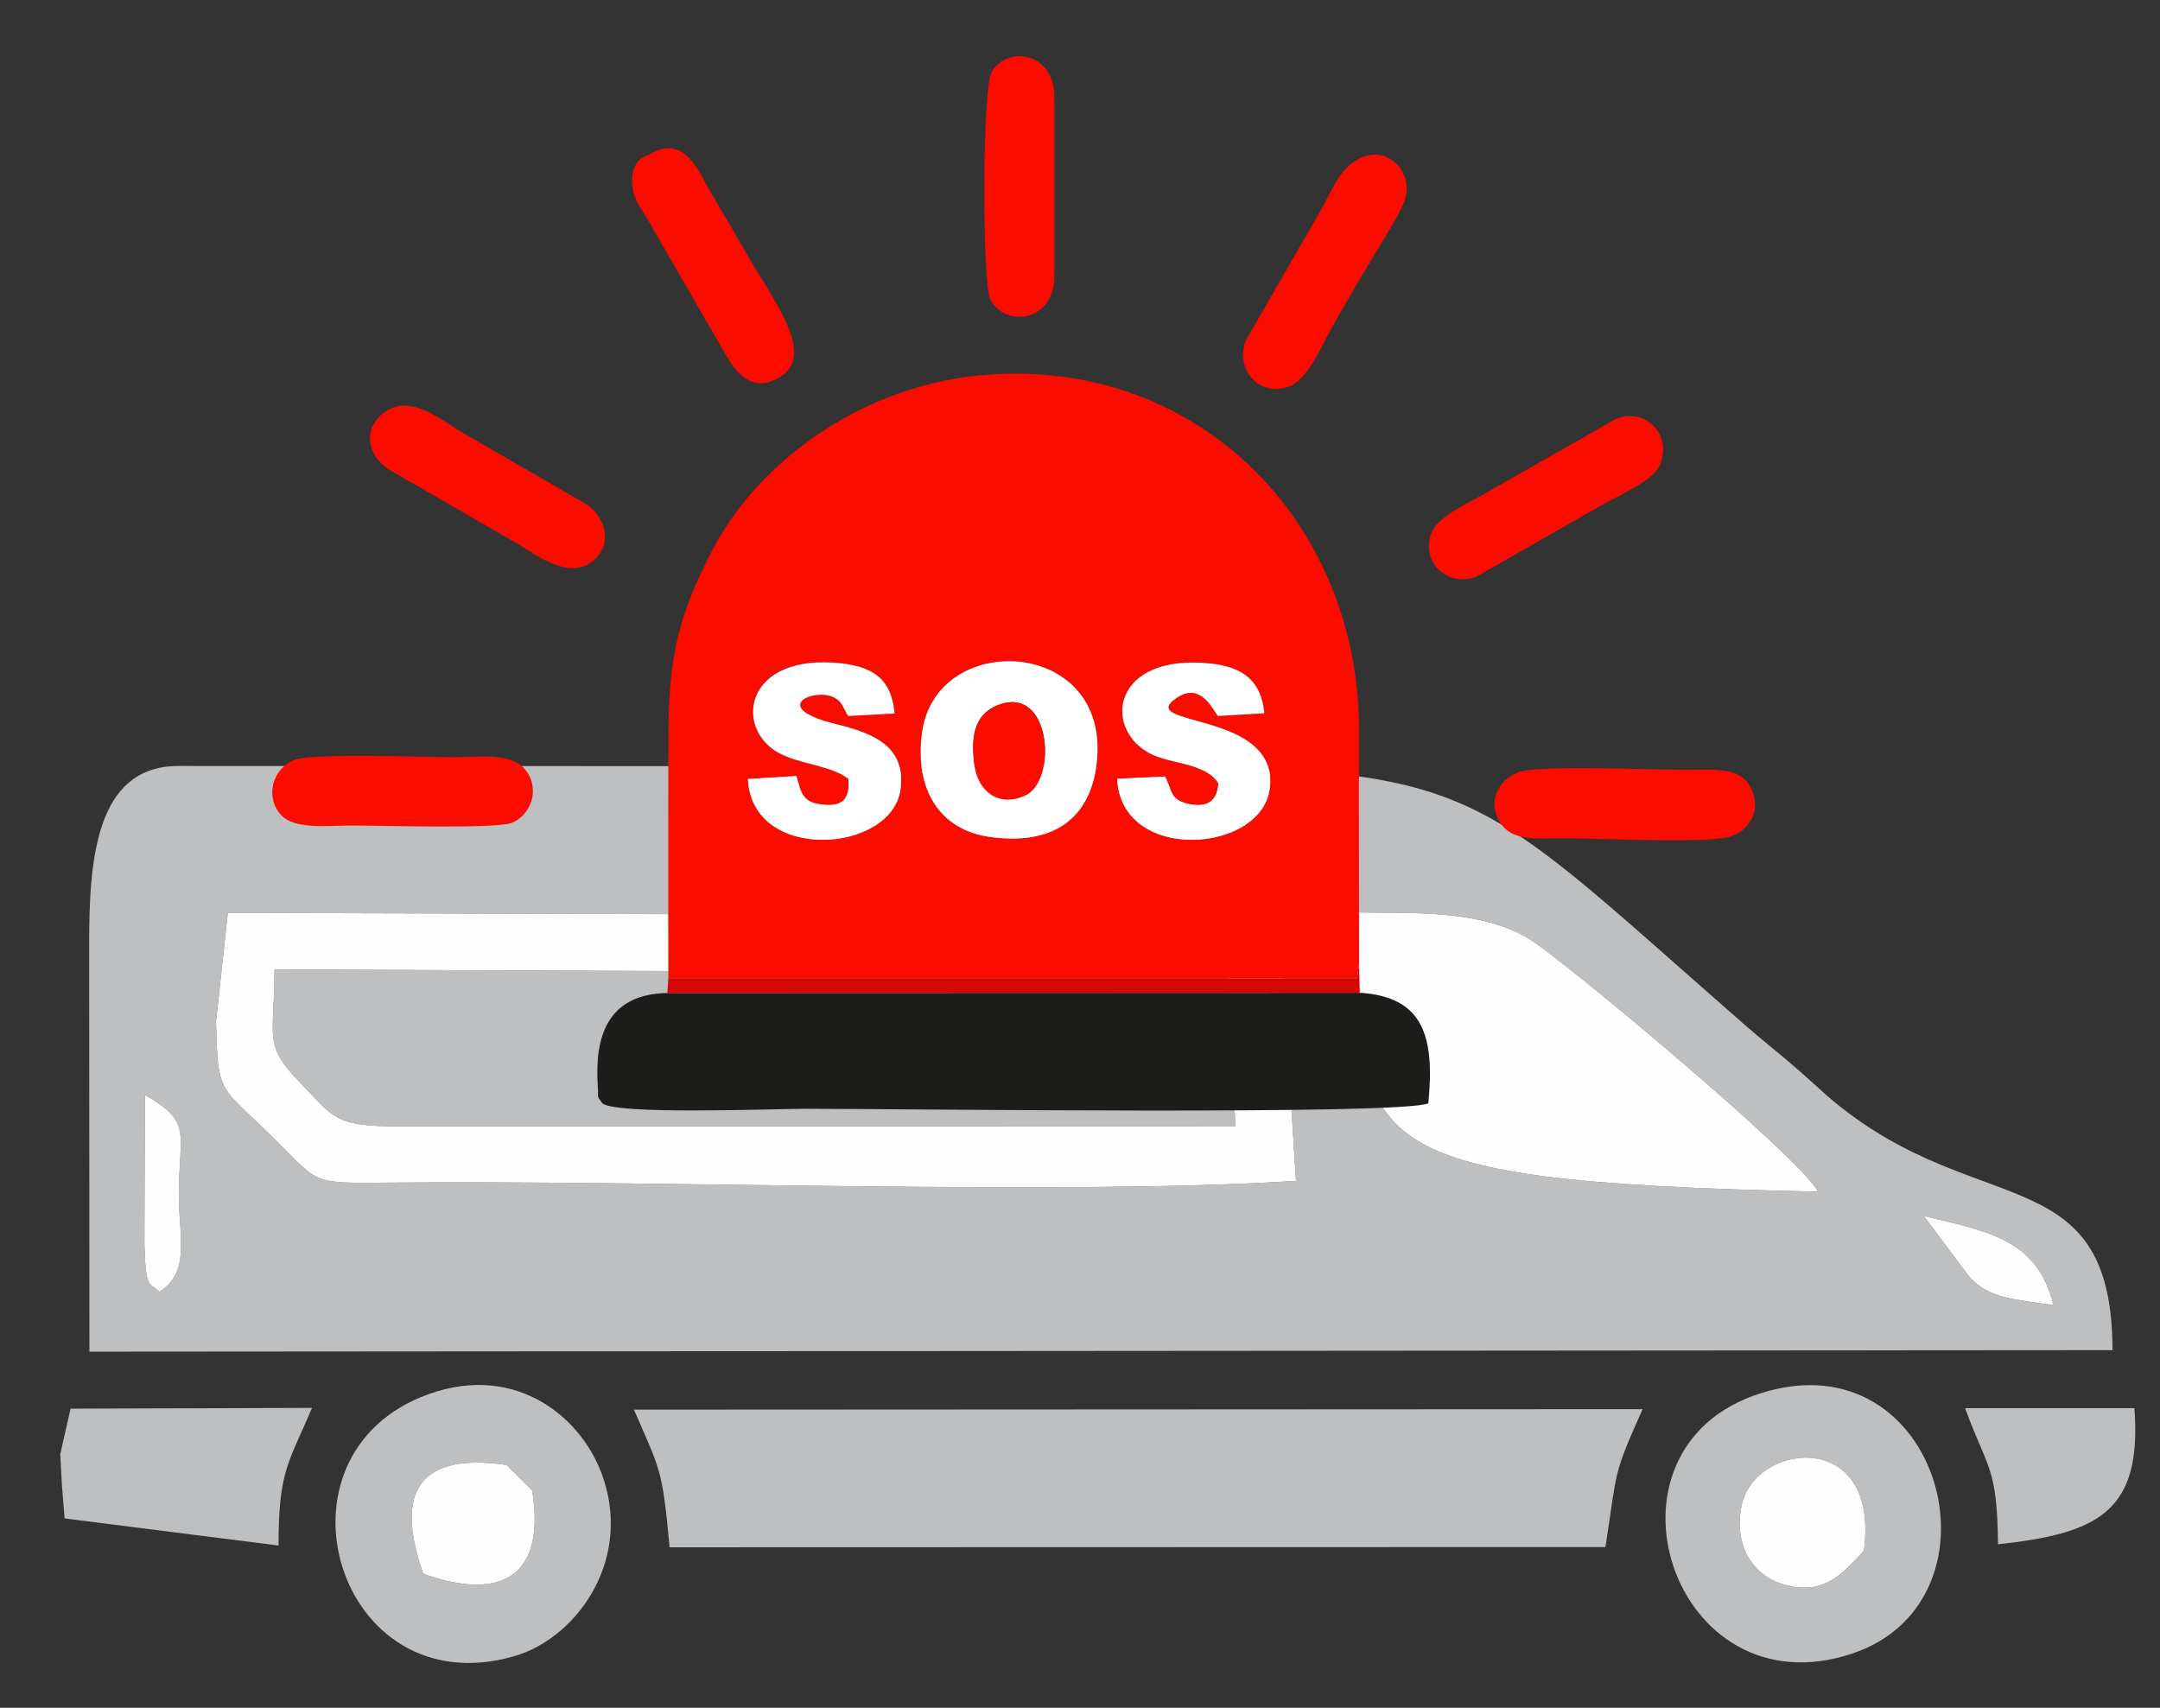 <?xml version="1.0" encoding="UTF-8"?>
<!DOCTYPE svg PUBLIC "-//W3C//DTD SVG 1.1//EN" "http://www.w3.org/Graphics/SVG/1.1/DTD/svg11.dtd">
<!-- Creator: CorelDRAW 2020 (64-Bit) -->
<svg xmlns="http://www.w3.org/2000/svg" xml:space="preserve" width="86px" height="68px" version="1.1" style="shape-rendering:geometricPrecision; text-rendering:geometricPrecision; image-rendering:optimizeQuality; fill-rule:evenodd; clip-rule:evenodd"
viewBox="0 0 86 68"
 xmlns:xlink="http://www.w3.org/1999/xlink"
 xmlns:xodm="http://www.corel.com/coreldraw/odm/2003">
 <rect x="0" y="0" width="86" height="68" fill="#333333" stroke="none"/>
 <defs>
  <style type="text/css">
   <![CDATA[
    .fil1 {fill:#FEFEFE}
    .fil0 {fill:#BDBFC1}
    .fil3 {fill:#1D1D1B}
    .fil5 {fill:#D30802}
    .fil2 {fill:#FA0C00}
    .fil4 {fill:white}
   ]]>
  </style>
 </defs>
 <g id="Capa_x0020_1">
  <path class="fil0" d="M6.34 51.44c-0.37,-0.42 -0.54,0.03 -0.59,-1.93l0.02 -5.91c1.9,1.09 1.36,1.44 1.35,3.98 0,1.67 0.48,3.06 -0.78,3.86zm75.42 0.53c-1.44,-0.23 -2.61,-0.23 -3.4,-1.19l-1.76 -2.36c2.73,0.64 4.52,0.99 5.16,3.55zm-72.69 -15.62l41.86 0.12 0.67 10.55c-9.17,0.59 -25.45,-0.04 -36.11,0.07 -3.07,0.03 -2.78,0.04 -4.41,-1.59 -2.37,-2.37 -2.4,-1.77 -2.48,-4.82l0.47 -4.33zm63.31 11.1c-19.33,-0.42 -17.99,-1.93 -18.46,-11.12 2.44,0.04 4.95,-0.11 6.91,1.02 1.21,0.7 10.95,8.82 11.55,10.1zm-68.83 -9.82l0.01 16.19 80.55 -0.06c-0.02,-7.94 -5.72,-4.95 -11.69,-10.42 -1.32,-1.21 -1.78,-1.52 -2.88,-2.47 -11.91,-10.39 -10.27,-10.36 -28.45,-10.36l-33.99 -0.01c-3.33,0 -3.55,3.84 -3.55,7.13z"/>
  <path class="fil0" d="M49.19 44.84l-0.34 -6.08 -37.92 -0.16c0,2.75 -0.47,2.97 1.02,4.51 1.34,1.37 1.32,1.74 3.91,1.74l33.33 -0.01z"/>
  <path class="fil1" d="M15.86 44.85c-2.59,0 -2.57,-0.37 -3.91,-1.74 -1.49,-1.54 -1.02,-1.76 -1.02,-4.51l37.92 0.16 0.34 6.08 -33.33 0.01zm-7.26 -4.17c0.08,3.05 0.11,2.45 2.48,4.82 1.63,1.63 1.34,1.62 4.41,1.59 10.66,-0.11 26.94,0.52 36.11,-0.07l-0.67 -10.55 -41.86 -0.12 -0.47 4.33z"/>
  <path class="fil0" d="M26.66 61.61l37.26 -0.01c0.49,-3.15 0.28,-2.8 1.48,-5.49l-40.16 0.02c1.05,2.42 1.13,2.33 1.42,5.48z"/>
  <path class="fil1" d="M72.38 47.45c-0.6,-1.28 -10.34,-9.4 -11.55,-10.1 -1.96,-1.13 -4.47,-0.98 -6.91,-1.02 0.47,9.19 -0.87,10.7 18.46,11.12z"/>
  <path class="fil0" d="M16.85 62.66c-1.02,-2.9 -0.52,-4.88 3.32,-4.33l1.02 1.01c0.6,3.79 -1.63,4.31 -4.34,3.32zm0.22 -7.15c-6.65,2.38 -3.66,12.46 3.39,10.44 2.43,-0.69 4.66,-3.69 3.58,-7.03 -0.78,-2.44 -3.45,-4.67 -6.97,-3.41z"/>
  <path class="fil0" d="M74.21 61.75c-0.79,0.83 -1.54,1.81 -3.16,1.35 -1.32,-0.37 -2.04,-1.63 -1.7,-3.19 0.55,-2.5 5.52,-3.04 4.86,1.84zm-4.12 -6.27c-6.94,2.2 -3.5,12.79 3.69,10.35 6.29,-2.14 3.52,-12.65 -3.69,-10.35z"/>
  <path class="fil0" d="M2.81 56.09l-0.41 1.81 0.06 1.16 0.11 1.4 8.52 1.08c0,-3.01 0.4,-3.26 1.33,-5.48l-9.61 0.03z"/>
  <path class="fil0" d="M79.55 61.49c3.93,-0.43 5.75,-1.25 5.43,-5.42l-6.74 0c0.88,2.42 1.28,2.29 1.31,5.42z"/>
  <path class="fil1" d="M74.21 61.75c0.66,-4.88 -4.31,-4.34 -4.86,-1.84 -0.34,1.56 0.38,2.82 1.7,3.19 1.62,0.46 2.37,-0.52 3.16,-1.35z"/>
  <path class="fil1" d="M16.85 62.66c2.71,0.99 4.94,0.47 4.34,-3.32l-1.02 -1.01c-3.84,-0.55 -4.34,1.43 -3.32,4.33z"/>
  <path class="fil1" d="M6.34 51.44c1.26,-0.8 0.78,-2.19 0.78,-3.86 0.01,-2.54 0.55,-2.89 -1.35,-3.98l-0.02 5.91c0.05,1.96 0.22,1.51 0.59,1.93z"/>
  <path class="fil1" d="M81.76 51.97c-0.64,-2.56 -2.43,-2.91 -5.16,-3.55l1.76 2.36c0.79,0.96 1.96,0.96 3.4,1.19z"/>
  <g id="_2648972624496">
   <path class="fil2" d="M43.63 30.63c-0.34,2.07 -1.81,3.01 -4.17,2.7 -2.07,-0.26 -3.08,-1.95 -2.74,-4.23 0.63,-4.12 7.76,-3.68 6.91,1.53zm0.85 0.38l1.9 -0.09c0.3,0.54 0.18,0.9 0.89,1.08 0.8,0.19 1.2,-0.11 1.24,-0.81 -0.5,-0.83 -1.93,-0.75 -2.75,-1.2 -1.87,-1.01 -1.46,-3.99 2.45,-3.57 1.28,0.14 2.01,0.69 2.13,1.98l-1.85 0.11c-0.24,-0.33 -0.71,-1.33 -1.61,-0.74 -1.84,1.2 4.13,0.48 3.67,3.66 -0.37,2.56 -5.91,2.94 -6.07,-0.42zm-14.7 0.01l1.93 -0.12c0.18,0.66 0.24,1.03 0.96,1.13 0.87,0.12 1.18,-0.2 1.11,-1.02 -0.71,-0.55 -1.95,-0.56 -2.83,-1.06 -1.73,-1.01 -1.29,-3.95 2.54,-3.54 1.33,0.15 2.01,0.67 2.13,2l-1.85 0.1c-0.21,-0.32 -0.22,-0.55 -0.53,-0.72 -0.76,-0.44 -2.73,0.37 0.08,1.05 1.47,0.36 2.77,0.89 2.53,2.6 -0.35,2.54 -5.92,2.93 -6.07,-0.42zm-3.17 7.93l27.42 0 0.08 -0.55c0,-3.11 -0.01,-6.21 0,-9.31 0.01,-7.98 -5.93,-14.39 -14.03,-14.21 -5.46,0.12 -9.83,3.43 -11.7,6.99 -1.34,2.56 -1.78,4.24 -1.77,7.64 0,3.14 -0.01,6.29 0,9.44z"/>
   <path class="fil3" d="M54.14 39.53l-27.57 0.01c-2.41,0.04 -2.9,1.77 -2.77,3.71 0.04,0.53 -0.06,0.34 0.18,0.68 0.56,0.47 6.78,0.22 8.11,0.22 3.91,0 23.79,0.26 24.78,-0.22 0.25,-2.62 -0.16,-4.24 -2.73,-4.4z"/>
   <path class="fil4" d="M39.7 28.09c2.16,-0.89 2.41,2.99 1.13,3.58 -1.12,0.51 -1.9,-0.22 -2.03,-1.19 -0.15,-1.1 -0.03,-2.01 0.9,-2.39zm3.93 2.54c0.85,-5.21 -6.28,-5.65 -6.91,-1.53 -0.34,2.28 0.67,3.97 2.74,4.23 2.36,0.31 3.83,-0.63 4.17,-2.7z"/>
   <path class="fil4" d="M29.78 31.02c0.15,3.35 5.72,2.96 6.07,0.42 0.24,-1.71 -1.06,-2.24 -2.53,-2.6 -2.81,-0.68 -0.84,-1.49 -0.08,-1.05 0.31,0.17 0.32,0.4 0.53,0.72l1.85 -0.1c-0.12,-1.33 -0.8,-1.85 -2.13,-2 -3.83,-0.41 -4.27,2.53 -2.54,3.54 0.88,0.5 2.12,0.51 2.83,1.06 0.07,0.82 -0.24,1.14 -1.11,1.02 -0.72,-0.1 -0.78,-0.47 -0.96,-1.13l-1.93 0.12z"/>
   <path class="fil4" d="M44.48 31.01c0.16,3.36 5.7,2.98 6.07,0.42 0.46,-3.18 -5.51,-2.46 -3.67,-3.66 0.9,-0.59 1.37,0.41 1.61,0.74l1.85 -0.11c-0.12,-1.29 -0.85,-1.84 -2.13,-1.98 -3.91,-0.42 -4.32,2.56 -2.45,3.57 0.82,0.45 2.25,0.37 2.75,1.2 -0.04,0.7 -0.44,1 -1.24,0.81 -0.71,-0.18 -0.59,-0.54 -0.89,-1.08l-1.9 0.09z"/>
   <path class="fil2" d="M60.64 30.7c-0.84,0.18 -1.48,1.08 -0.94,2.01 0.47,0.8 1.43,0.67 2.52,0.67 1.49,0 5.31,0.19 6.52,-0.03 0.8,-0.15 1.5,-1.03 0.93,-2.05 -0.43,-0.77 -1.44,-0.65 -2.55,-0.65 -1.35,0 -5.49,-0.17 -6.48,0.05z"/>
   <path class="fil2" d="M11.72 30.26c-0.89,0.35 -1.18,1.5 -0.52,2.2 0.55,0.58 1.85,0.41 2.82,0.41 1.06,0 5.68,0.14 6.34,-0.1 0.79,-0.3 1.18,-1.39 0.53,-2.15 -0.58,-0.67 -1.85,-0.47 -2.81,-0.47 -1.16,0 -5.64,-0.18 -6.36,0.11z"/>
   <path class="fil2" d="M41.98 11.01l0 -7.15c0,-1.75 -1.81,-2.08 -2.49,-1.01 -0.39,0.61 -0.39,8.48 -0.06,9.08 0.65,1.16 2.55,0.84 2.55,-0.92z"/>
   <path class="fil2" d="M54.29 6.24c-0.96,0.37 -1.21,1.29 -1.76,2.23l-2.92 5.07c-0.46,1.11 0.48,2.3 1.71,1.85 0.73,-0.27 1.25,-1.52 1.67,-2.27 0.46,-0.84 0.96,-1.69 1.49,-2.57 0.34,-0.59 1.2,-1.92 1.42,-2.5 0.44,-1.14 -0.58,-2.2 -1.61,-1.81z"/>
   <path class="fil2" d="M15.43 16.34c-1.04,0.63 -0.85,1.81 0.11,2.39l4.98 2.87c0.7,0.4 1.91,1.39 2.87,0.88 1.04,-0.56 0.83,-1.85 -0.07,-2.42l-4.97 -2.87c-0.73,-0.43 -1.92,-1.46 -2.92,-0.85z"/>
   <path class="fil2" d="M25.86 6.15c-0.06,0.04 -0.84,0.15 -0.67,1.35 0.06,0.48 0.42,0.93 0.66,1.35l2.87 4.97c0.43,0.76 1.07,1.96 2.34,1.19 1.5,-0.91 -0.39,-3.21 -1.47,-5.14 -0.48,-0.85 -0.97,-1.64 -1.44,-2.48 -0.41,-0.75 -1.02,-2.03 -2.29,-1.24z"/>
   <path class="fil2" d="M64.3 16.7l-5.02 2.86c-0.69,0.42 -2.01,0.96 -2.28,1.64 -0.45,1.15 0.57,2.18 1.77,1.77l4.99 -2.85c0.69,-0.4 2.05,-0.95 2.33,-1.61 0.52,-1.26 -0.66,-2.33 -1.79,-1.81z"/>
   <polygon class="fil5" points="26.61,38.95 26.57,39.54 54.14,39.53 54.11,38.4 54.03,38.95 "/>
   <path class="fil2" d="M39.7 28.09c-0.93,0.38 -1.05,1.29 -0.9,2.39 0.13,0.97 0.91,1.7 2.03,1.19 1.28,-0.59 1.03,-4.47 -1.13,-3.58z"/>
  </g>
 </g>
</svg>
